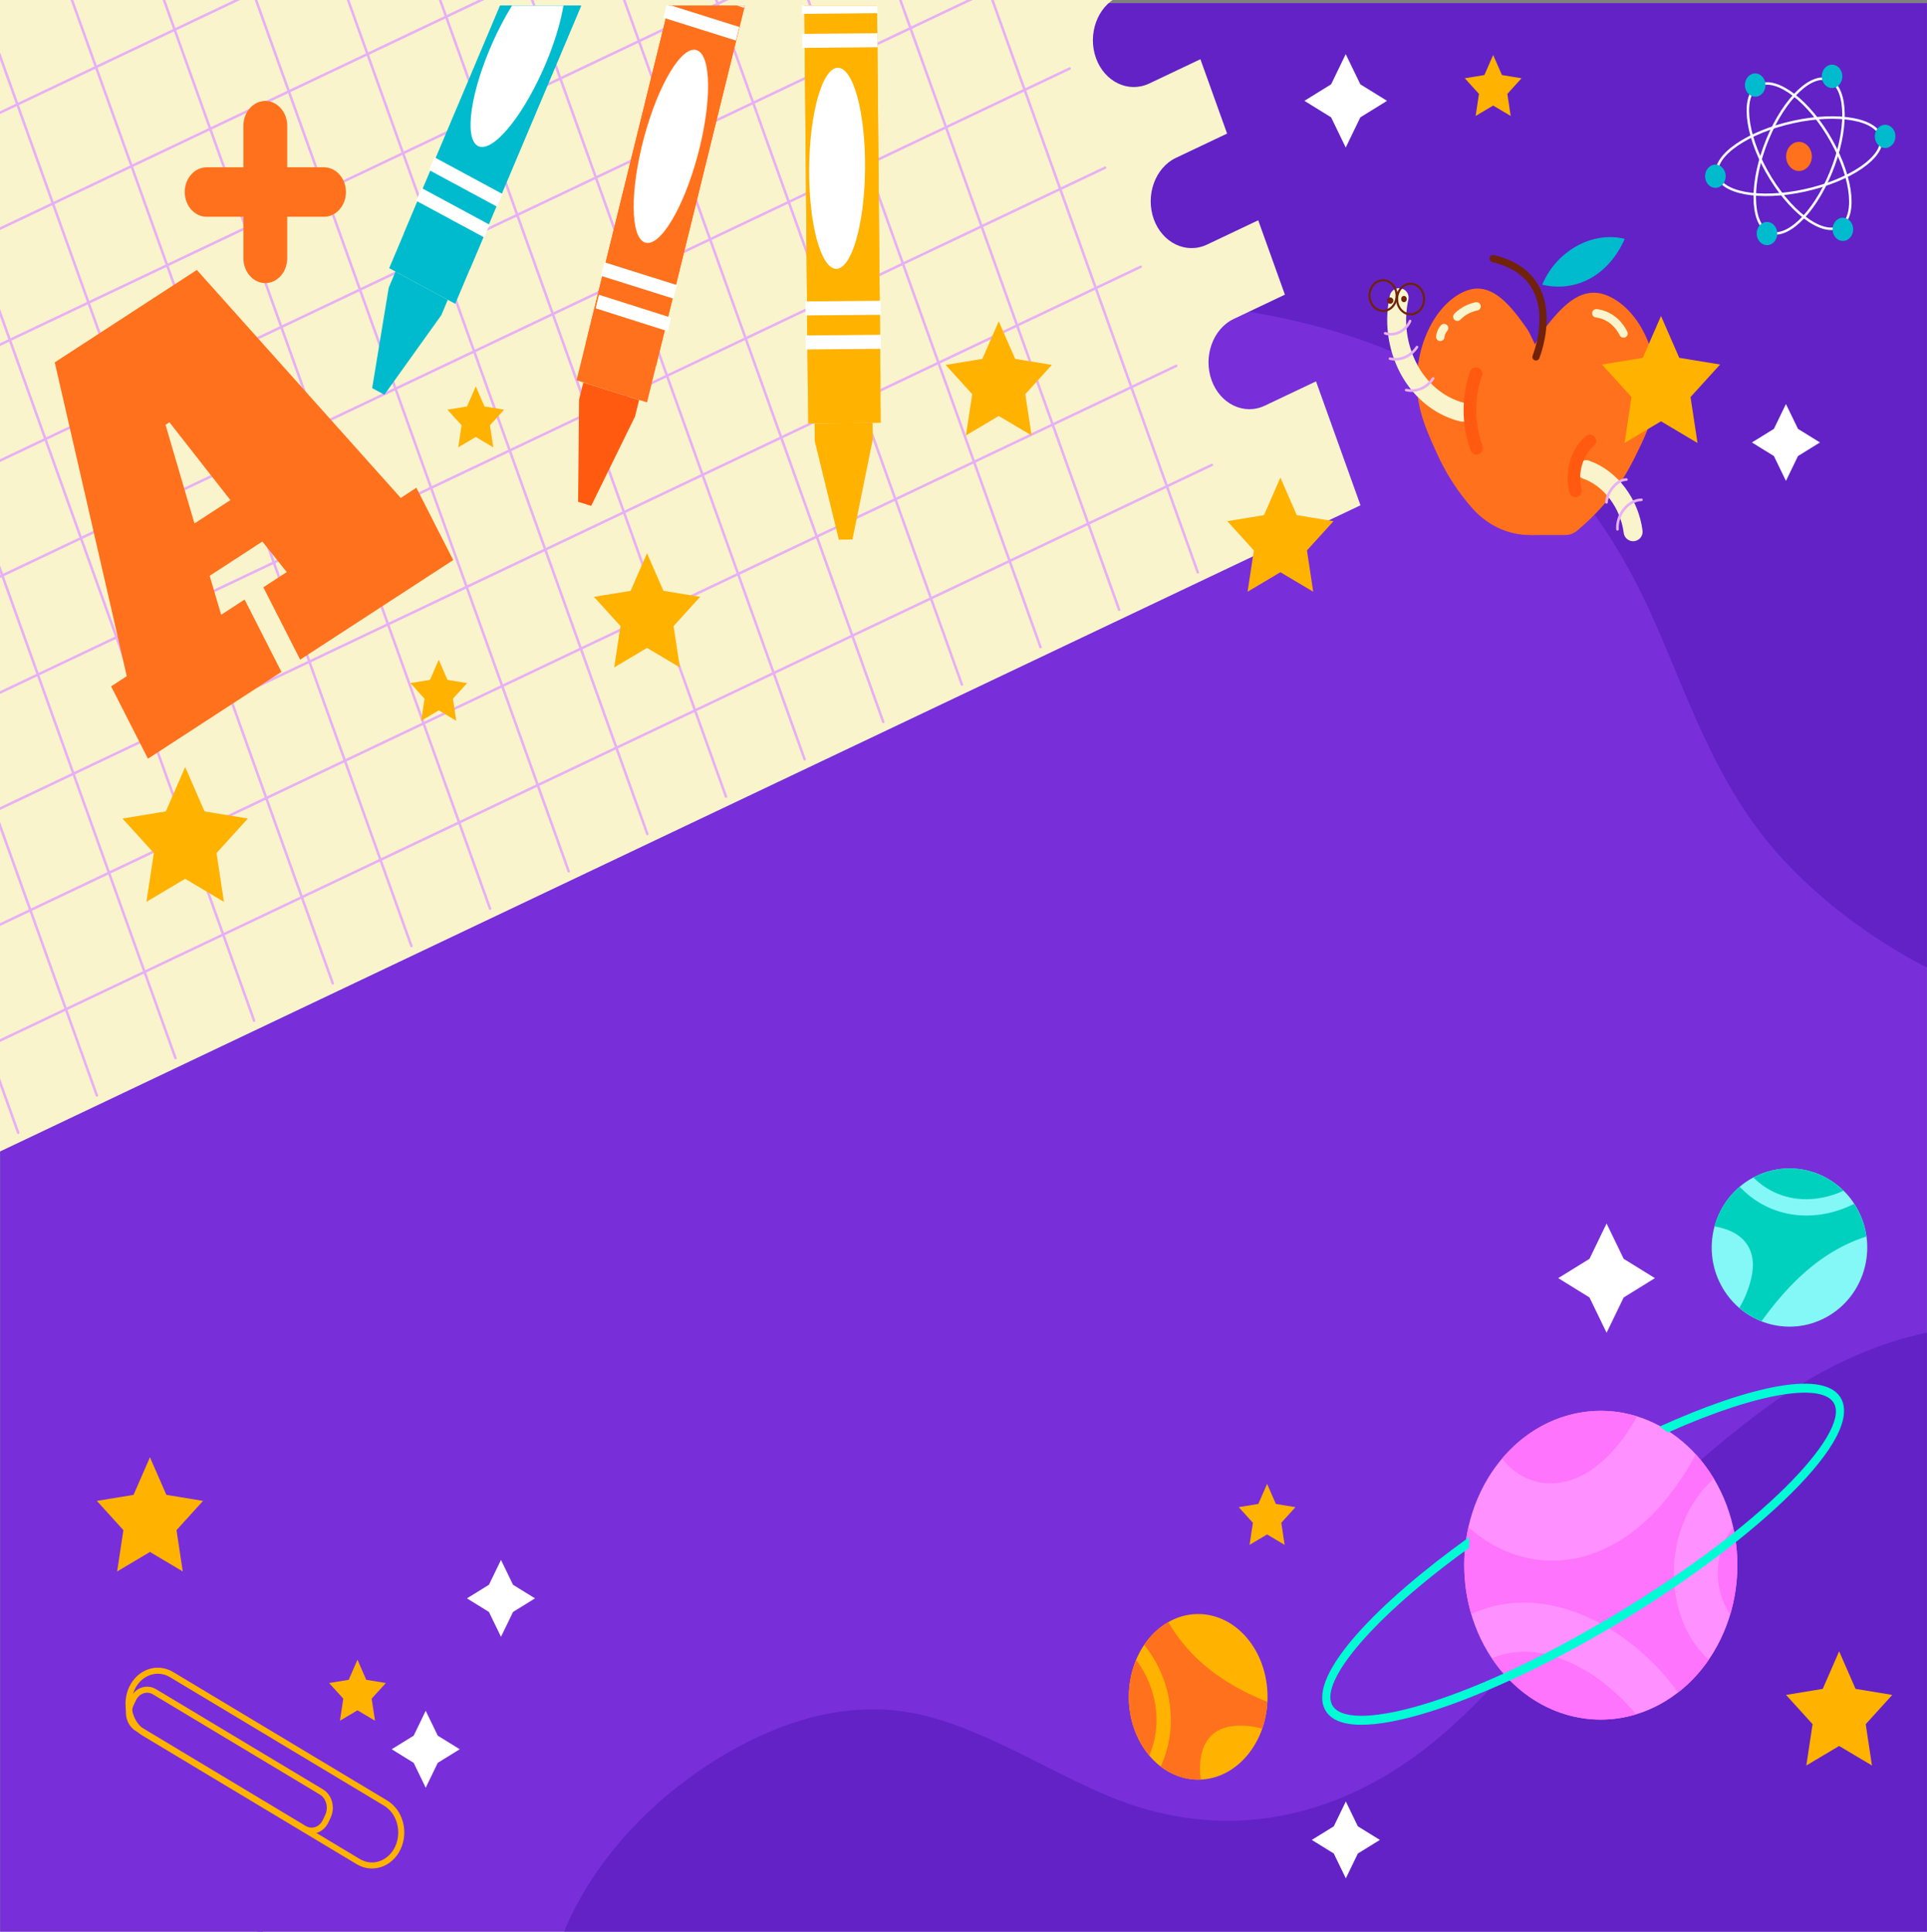 <svg xmlns="http://www.w3.org/2000/svg" xmlns:xlink="http://www.w3.org/1999/xlink" width="1920" height="1925" viewBox="0 0 1920 1925">
  <rect x="0" y="0" width="1920" height="1925" fill="#808080" stroke="none"/>
  <defs>
    <clipPath id="clip-path">
      <rect id="Rectangle_246" data-name="Rectangle 246" width="1920" height="1925" transform="translate(0 -3)" fill="none"/>
    </clipPath>
    <clipPath id="clip-path-2">
      <rect id="Rectangle_245" data-name="Rectangle 245" width="610.361" height="565.181" fill="none"/>
    </clipPath>
  </defs>
  <g id="Artboard_1" data-name="Artboard 1" transform="translate(0 3)" clip-path="url(#clip-path)">
    <rect id="Rectangle_228" data-name="Rectangle 228" width="1919.75" height="1921.931" transform="translate(0.16 0.075)" fill="#782ed9"/>
    <path id="Path_945" data-name="Path 945" d="M382.647,53.251C519.91,154.746,692.152,230.933,869.214,265.4c202.59,39.416,419.66,6.409,594.692,122.972,86.416,57.558,142.453,133.959,181.4,220.522,40,88.869,66.207,178.145,139.274,252.681,38.518,39.325,84.636,73.1,135.344,99.234V0H317.86a803.488,803.488,0,0,0,64.787,53.251Z" transform="translate(-0.015 0.391)" fill="#5b1fbe" opacity="0.73"/>
    <path id="Path_946" data-name="Path 946" d="M1755.884,1249.426a1022.782,1022.782,0,0,0-177.762,169.136c-43.138,52.11-86,105.282-135.7,149.389-99.735,88.394-219.87,115.783-339.414,65.2-58.767-24.868-113.775-60.757-174.992-77.825-56-15.588-111.995-7.325-165.382,16.2C682.994,1606.632,600.208,1677.076,562,1768.839H1919.937v-596.9C1861.809,1184.261,1807.362,1211.412,1755.884,1249.426Z" transform="translate(-0.026 153.167)" fill="#5b1fbe" opacity="0.73"/>
    <path id="Path_947" data-name="Path 947" d="M890.261-704.68-574.62-8.739l465.208,1296.728L1355.52,592.025l-44.308-123.492-51,24.212c-20.659,9.823-44.538-1.605-53.067-25.377s1.4-51.251,22.059-61.039l51-24.224-26.589-74.1-51,24.212c-20.659,9.823-44.538-1.605-53.067-25.377s1.4-51.251,22.059-61.039l51-24.212-26.589-74.1-51,24.212c-20.659,9.812-44.538-1.605-53.067-25.377s1.4-51.251,22.059-61.04l51-24.212-26.589-74.1-51,24.212c-20.659,9.812-44.538-1.605-53.068-25.377s1.4-51.251,22.059-61.04l51-24.212-26.589-74.106-51,24.224c-20.659,9.812-44.538-1.605-53.068-25.377s1.4-51.262,22.059-61.039l51-24.212-26.589-74.106-51,24.224c-20.659,9.812-44.538-1.605-53.068-25.377s1.4-51.262,22.059-61.04l51-24.224-26.579-74.1-51,24.224c-20.709,9.631-44.578-1.786-53.108-25.591s1.4-51.251,22.059-61.039l51-24.224Z" transform="translate(0.027 -91.472)" fill="#faf4cd"/>
    <line id="Line_20" data-name="Line 20" x1="459.048" y1="1279.547" transform="translate(734.416 -712.053)" fill="none" stroke="#e7b0f4" stroke-linecap="round" stroke-linejoin="round" stroke-width="2.53"/>
    <line id="Line_21" data-name="Line 21" x1="459.048" y1="1279.547" transform="translate(656.059 -674.819)" fill="none" stroke="#e7b0f4" stroke-linecap="round" stroke-linejoin="round" stroke-width="2.53"/>
    <line id="Line_22" data-name="Line 22" x1="459.048" y1="1279.547" transform="translate(577.703 -637.596)" fill="none" stroke="#e7b0f4" stroke-linecap="round" stroke-linejoin="round" stroke-width="2.53"/>
    <line id="Line_23" data-name="Line 23" x1="459.048" y1="1279.547" transform="translate(499.347 -600.373)" fill="none" stroke="#e7b0f4" stroke-linecap="round" stroke-linejoin="round" stroke-width="2.53"/>
    <line id="Line_24" data-name="Line 24" x1="459.048" y1="1279.547" transform="translate(420.99 -563.139)" fill="none" stroke="#e7b0f4" stroke-linecap="round" stroke-linejoin="round" stroke-width="2.53"/>
    <line id="Line_25" data-name="Line 25" x1="459.048" y1="1279.547" transform="translate(342.634 -525.916)" fill="none" stroke="#e7b0f4" stroke-linecap="round" stroke-linejoin="round" stroke-width="2.53"/>
    <line id="Line_26" data-name="Line 26" x1="459.058" y1="1279.547" transform="translate(264.278 -488.694)" fill="none" stroke="#e7b0f4" stroke-linecap="round" stroke-linejoin="round" stroke-width="2.53"/>
    <line id="Line_27" data-name="Line 27" x1="459.058" y1="1279.547" transform="translate(185.921 -451.46)" fill="none" stroke="#e7b0f4" stroke-linecap="round" stroke-linejoin="round" stroke-width="2.53"/>
    <line id="Line_28" data-name="Line 28" x1="459.058" y1="1279.547" transform="translate(107.565 -414.237)" fill="none" stroke="#e7b0f4" stroke-linecap="round" stroke-linejoin="round" stroke-width="2.53"/>
    <line id="Line_29" data-name="Line 29" x1="459.058" y1="1279.547" transform="translate(29.209 -377.014)" fill="none" stroke="#e7b0f4" stroke-linecap="round" stroke-linejoin="round" stroke-width="2.53"/>
    <line id="Line_30" data-name="Line 30" x1="459.058" y1="1279.547" transform="translate(-49.148 -339.78)" fill="none" stroke="#e7b0f4" stroke-linecap="round" stroke-linejoin="round" stroke-width="2.53"/>
    <line id="Line_31" data-name="Line 31" x1="459.048" y1="1279.547" transform="translate(-127.494 -302.557)" fill="none" stroke="#e7b0f4" stroke-linecap="round" stroke-linejoin="round" stroke-width="2.53"/>
    <line id="Line_32" data-name="Line 32" x1="459.048" y1="1279.547" transform="translate(-205.85 -265.334)" fill="none" stroke="#e7b0f4" stroke-linecap="round" stroke-linejoin="round" stroke-width="2.53"/>
    <line id="Line_33" data-name="Line 33" x1="459.048" y1="1279.547" transform="translate(-284.207 -228.1)" fill="none" stroke="#e7b0f4" stroke-linecap="round" stroke-linejoin="round" stroke-width="2.53"/>
    <line id="Line_34" data-name="Line 34" x1="459.048" y1="1279.547" transform="translate(-362.563 -190.877)" fill="none" stroke="#e7b0f4" stroke-linecap="round" stroke-linejoin="round" stroke-width="2.53"/>
    <line id="Line_35" data-name="Line 35" x1="459.048" y1="1279.547" transform="translate(-440.919 -153.655)" fill="none" stroke="#e7b0f4" stroke-linecap="round" stroke-linejoin="round" stroke-width="2.53"/>
    <line id="Line_36" data-name="Line 36" x1="1253.691" y2="595.633" transform="translate(-46.258 460.346)" fill="none" stroke="#e7b0f4" stroke-linecap="round" stroke-linejoin="round" stroke-width="2.53"/>
    <line id="Line_37" data-name="Line 37" x1="1253.691" y2="595.621" transform="translate(-81.686 361.598)" fill="none" stroke="#e7b0f4" stroke-linecap="round" stroke-linejoin="round" stroke-width="2.53"/>
    <line id="Line_38" data-name="Line 38" x1="1253.691" y2="595.621" transform="translate(-117.125 262.838)" fill="none" stroke="#e7b0f4" stroke-linecap="round" stroke-linejoin="round" stroke-width="2.53"/>
    <line id="Line_39" data-name="Line 39" x1="1253.691" y2="595.621" transform="translate(-152.553 164.079)" fill="none" stroke="#e7b0f4" stroke-linecap="round" stroke-linejoin="round" stroke-width="2.53"/>
    <line id="Line_40" data-name="Line 40" x1="1253.691" y2="595.633" transform="translate(-187.981 65.319)" fill="none" stroke="#e7b0f4" stroke-linecap="round" stroke-linejoin="round" stroke-width="2.53"/>
    <line id="Line_41" data-name="Line 41" x1="1253.691" y2="595.633" transform="translate(-223.41 -33.441)" fill="none" stroke="#e7b0f4" stroke-linecap="round" stroke-linejoin="round" stroke-width="2.53"/>
    <line id="Line_42" data-name="Line 42" x1="1253.691" y2="595.621" transform="translate(-258.838 -132.189)" fill="none" stroke="#e7b0f4" stroke-linecap="round" stroke-linejoin="round" stroke-width="2.53"/>
    <line id="Line_43" data-name="Line 43" x1="1253.701" y2="595.621" transform="translate(-294.276 -230.949)" fill="none" stroke="#e7b0f4" stroke-linecap="round" stroke-linejoin="round" stroke-width="2.53"/>
    <line id="Line_44" data-name="Line 44" x1="1253.691" y2="595.633" transform="translate(-329.705 -329.708)" fill="none" stroke="#e7b0f4" stroke-linecap="round" stroke-linejoin="round" stroke-width="2.53"/>
    <line id="Line_45" data-name="Line 45" x1="1253.691" y2="595.633" transform="translate(-365.133 -428.468)" fill="none" stroke="#e7b0f4" stroke-linecap="round" stroke-linejoin="round" stroke-width="2.53"/>
    <line id="Line_46" data-name="Line 46" x1="1253.691" y2="595.621" transform="translate(-400.561 -527.216)" fill="none" stroke="#e7b0f4" stroke-linecap="round" stroke-linejoin="round" stroke-width="2.53"/>
    <g id="Group_23" data-name="Group 23" transform="translate(368.243 2.652)" clip-path="url(#clip-path-2)">
      <path id="Path_1016" data-name="Path 1016" d="M0,0,73.54,2.455,87.865,478.938l-73.54-2.455Z" transform="translate(276.431 395.41) rotate(-164.44)" fill="#ff711c"/>
      <path id="Path_1017" data-name="Path 1017" d="M1.613,7.979,399.941-4l-2.455,73.54L-.842,81.519Z" transform="translate(207.198 336.066) rotate(-74.44)" fill="#ff711c"/>
      <path id="Path_948" data-name="Path 948" d="M636.817,351.663l-4,16.322-43.768,89.2-13-4.092.94-101.733,4.22-17.148Z" transform="translate(-368.27 41.307)" fill="#ff5a10"/>
      <path id="Path_1018" data-name="Path 1018" d="M0,0,75.475,2.541,75.9,16.434.421,13.893Z" transform="translate(297.18 324.476) rotate(-164.291)" fill="#fff"/>
      <path id="Path_1019" data-name="Path 1019" d="M0,0,75.67,2.526l.419,13.934L.419,13.934Z" transform="translate(302.777 291.972) rotate(-164.44)" fill="#fff"/>
      <path id="Path_1020" data-name="Path 1020" d="M0,0,75.67,2.526l.419,13.934L.419,13.934Z" transform="translate(365.063 34.766) rotate(-164.44)" fill="#fff"/>
      <path id="Path_1021" data-name="Path 1021" d="M0,0,75.67,2.526l.419,13.934L.419,13.934Z" transform="translate(373.108 2.114) rotate(-164.44)" fill="#fff"/>
      <path id="Path_1007" data-name="Path 1007" d="M99.882-.992c54.79-1.776,98.753,9.394,98.195,24.95S152.649,53.564,97.859,55.34-.894,45.946-.336,30.391,45.092.784,99.882-.992Z" transform="translate(245.443 226.896) rotate(-73.09)" fill="#fff"/>
      <rect id="Rectangle_235" data-name="Rectangle 235" width="72.354" height="480.381" transform="matrix(-1, 0.009, -0.009, -1, 509.328, 415.676)" fill="#ffb200"/>
      <rect id="Rectangle_236" data-name="Rectangle 236" width="72.437" height="401.572" transform="matrix(1, -0.009, 0.009, 1, 432.965, -23.465)" fill="#ffb200"/>
      <path id="Path_949" data-name="Path 949" d="M869.427,369.76l.14,16.955-20.2,99.359-13.5.136-24-98.059-.14-17.8Z" transform="translate(-368.281 45.942)" fill="#ffb200"/>
      <rect id="Rectangle_237" data-name="Rectangle 237" width="74.953" height="13.961" transform="matrix(-1, 0.009, -0.009, -1, 509.533, 341.936)" fill="#fff"/>
      <rect id="Rectangle_238" data-name="Rectangle 238" width="74.953" height="13.961" transform="matrix(-1, 0.009, -0.009, -1, 509.276, 308.043)" fill="#fff"/>
      <rect id="Rectangle_239" data-name="Rectangle 239" width="74.953" height="13.961" transform="matrix(-1, 0.009, -0.009, -1, 506.158, 41.405)" fill="#fff"/>
      <rect id="Rectangle_240" data-name="Rectangle 240" width="74.953" height="13.961" transform="matrix(-1, 0.009, -0.009, -1, 505.88, 7.501)" fill="#fff"/>
      <path id="Path_1024" data-name="Path 1024" d="M100.208-.039C155.537-.1,200.374,12.319,200.354,27.7S155.465,55.616,100.135,55.68-.031,43.322-.011,27.936,44.878.025,100.208-.039Z" transform="translate(437.005 261.955) rotate(-89.427)" fill="#fff"/>
      <path id="Path_1008" data-name="Path 1008" d="M0,0,74.619,3.693l21.545,470.19L21.545,470.19Z" transform="matrix(-0.903, -0.431, 0.431, -0.903, 85.325, 297.109)" fill="#00bbcd"/>
      <path id="Path_1009" data-name="Path 1009" d="M2.352,12.043,395.42-5.969,391.727,68.65-1.341,86.661Z" transform="matrix(0.431, -0.903, 0.903, 0.431, 22.218, 224.125)" fill="#00bbcd"/>
      <path id="Path_950" data-name="Path 950" d="M446.206,264.536l-6.45,15.294L383,359.147l-12.179-6.567,16.489-100.037,6.78-16.062Z" transform="translate(-368.26 28.567)" fill="#00bbcd"/>
      <path id="Path_1010" data-name="Path 1010" d="M0,0,76.78,3.8l.63,13.75L.63,13.75Z" transform="matrix(-0.903, -0.431, 0.431, -0.903, 114.151, 230.955)" fill="#fff"/>
      <path id="Path_1011" data-name="Path 1011" d="M0,0,76.78,3.8l.63,13.75L.63,13.75Z" transform="matrix(-0.903, -0.431, 0.431, -0.903, 127.06, 200.368)" fill="#fff"/>
      <path id="Path_1012" data-name="Path 1012" d="M98.783-1.374c54.027-2.573,97.169,8.146,96.36,23.942S149.881,53.253,95.854,55.826-1.315,47.68-.506,31.885,44.756,1.2,98.783-1.374Z" transform="translate(79.473 124.803) rotate(-63.14)" fill="#fff"/>
    </g>
    <path id="Path_951" data-name="Path 951" d="M262.38,551.264l23.329-15.181L261.42,505.654l-52.508,34.16,11.459,38.817,23.339-15.181,36.708,72.106L147.426,722.084l-36.718-72.106L126.277,639.8,54.55,327.1,196.133,235l203.16,227.2,15.559-10.173,36.708,72.117L299.089,623.37Zm-68.627-63.628,35.788-23.274L168.815,386.8l-3.88,2.532Z" transform="translate(-0.003 31.026)" fill="#ff711c"/>
    <path id="Path_952" data-name="Path 952" d="M264.359,267.525h0c-12.034-.043-21.781-11.061-21.819-24.664V110.608c.066-13.582,9.8-24.565,21.819-24.608h0c12.034.043,21.781,11.061,21.819,24.664V242.917c-.066,13.582-9.8,24.565-21.819,24.608Z" transform="translate(-0.011 11.602)" fill="#ff711c"/>
    <path id="Path_953" data-name="Path 953" d="M184.06,169.133h0c.038-13.6,9.786-24.616,21.819-24.653H322.874c12.033.037,21.781,11.051,21.819,24.653h0c-.033,13.606-9.782,24.627-21.819,24.664H205.879c-12.037-.037-21.786-11.058-21.819-24.664Z" transform="translate(-0.009 19.226)" fill="#ff711c"/>
    <line id="Line_47" data-name="Line 47" y2="181.717" transform="translate(259.158 1739.78)" fill="none" stroke="#782ed9" stroke-linecap="round" stroke-linejoin="round" stroke-width="5.71"/>
    <path id="Path_954" data-name="Path 954" d="M1524.165,497.014h4.29a22.717,22.717,0,0,0,2.93-10.987l1.19-167.429a23.737,23.737,0,0,0-2.87-11.3c-3-5.516-5.3-11.722-8.77-16.65-13.279-18.82-28.879-39.054-48.468-39.224-7.89,0-15.629,3.3-22.609,8.139-28.129,19.533-43.828,65.561-36.148,106.005,3.41,17.882,10.709,33.99,17.929,49.792A216.263,216.263,0,0,0,1467,470.315c15.181,17.1,35.737,26.7,57.167,26.7Z" transform="translate(-0.066 33.167)" fill="#ff711c"/>
    <path id="Path_955" data-name="Path 955" d="M1559.758,496.537a18.132,18.132,0,0,0,11.709-4.318c22.2-18.719,41.208-40.309,57.177-72.479,7.78-15.678,15.659-31.65,19.479-49.465,8.64-40.263-7.1-86.608-36.208-106.65-7.22-4.974-15.259-8.466-23.519-8.546-20.469-.192-37.088,19.759-51.248,38.342-3.65,4.77-6.18,10.806-9.27,16.209a24.313,24.313,0,0,0-3.33,11.891l-1.23,164.954a23.389,23.389,0,0,0,2.26,10.06Z" transform="translate(-0.071 33.643)" fill="#ff711c"/>
    <path id="Path_956" data-name="Path 956" d="M1530.458,322.957s32.668-79.871-42.688-97.957" transform="translate(-0.07 29.722)" fill="none" stroke="#70220a" stroke-linecap="round" stroke-linejoin="round" stroke-width="7.16"/>
    <path id="Path_957" data-name="Path 957" d="M1536.73,253.471c14-33.7,50-53.67,82.156-45.678C1603.287,243.4,1571.168,261.587,1536.73,253.471Z" transform="translate(-0.072 27.25)" fill="#00bbcd"/>
    <path id="Path_958" data-name="Path 958" d="M1384.53,267.79c-7.49,26.326-1.28,57.027,15.6,77.045s43.708,28.508,67.327,21.307" transform="translate(-0.065 35.301)" fill="none"/>
    <path id="Path_959" data-name="Path 959" d="M1394.09,259.4a104.408,104.408,0,0,0,10.229,72.151c11.888,21.5,30.963,36.657,52.888,42.015" transform="translate(-0.065 34.207)" fill="none" stroke="#faf4cd" stroke-linecap="round" stroke-linejoin="round" stroke-width="18.86"/>
    <path id="Path_960" data-name="Path 960" d="M1655.047,275.61l18.189,41.665,40.668,6.68-29.429,32.419,6.95,45.791-36.378-21.624-36.368,21.624,6.95-45.791-29.439-32.419,40.678-6.68Z" transform="translate(-0.075 36.32)" fill="#ffb200"/>
    <path id="Path_961" data-name="Path 961" d="M1580.38,411.06c24.239,8.4,43.268,33.515,46.888,61.876" transform="translate(-0.074 53.977)" fill="none" stroke="#faf4cd" stroke-linecap="round" stroke-linejoin="round" stroke-width="18.86"/>
    <path id="Path_962" data-name="Path 962" d="M1470.75,326.45a111.468,111.468,0,0,0,.54,74.31" transform="translate(-0.069 42.948)" fill="none" stroke="#ff5a10" stroke-linecap="round" stroke-linejoin="round" stroke-width="12.57"/>
    <path id="Path_963" data-name="Path 963" d="M1584.169,385.74c-13.159,11.111-19.139,31.967-14.249,49.736" transform="translate(-0.073 50.677)" fill="none" stroke="#ff5a10" stroke-linecap="round" stroke-linejoin="round" stroke-width="12.57"/>
    <path id="Path_964" data-name="Path 964" d="M1405,280.07c-4.29,9.981-15.429,15.441-24.8,12.174" transform="translate(-0.065 36.901)" fill="none" stroke="#e7b0f4" stroke-linecap="round" stroke-linejoin="round" stroke-width="2.64"/>
    <path id="Path_965" data-name="Path 965" d="M1411.9,303c-6.273,9.35-16.719,13.828-26.9,11.53" transform="translate(-0.065 39.891)" fill="none" stroke="#e7b0f4" stroke-linecap="round" stroke-linejoin="round" stroke-width="2.64"/>
    <path id="Path_966" data-name="Path 966" d="M1428,330.65c-6.256,9.35-16.684,13.844-26.859,11.575" transform="translate(-0.066 43.495)" fill="none" stroke="#e7b0f4" stroke-linecap="round" stroke-linejoin="round" stroke-width="2.64"/>
    <path id="Path_967" data-name="Path 967" d="M1620.559,419.8c-9.1-.124-19.429,12.434-19.829,22.7" transform="translate(-0.075 55.117)" fill="none" stroke="#e7b0f4" stroke-linecap="round" stroke-linejoin="round" stroke-width="2.64"/>
    <path id="Path_968" data-name="Path 968" d="M1635.529,437.66c-13.17.26-24.779,14.582-23.859,29.389" transform="translate(-0.075 57.445)" fill="none" stroke="#e7b0f4" stroke-linecap="round" stroke-linejoin="round" stroke-width="2.64"/>
    <path id="Path_1022" data-name="Path 1022" d="M15.416-.092c8.408-.153,15.1,5.79,14.947,13.275s-7.094,13.677-15.5,13.83S-.239,21.222-.085,13.738,7.008.061,15.416-.092Z" transform="matrix(0.16, -0.987, 0.987, 0.16, 1362.332, 304.345)" fill="none" stroke="#70220a" stroke-width="2.106"/>
    <ellipse id="Ellipse_137" data-name="Ellipse 137" cx="13.469" cy="15.226" rx="13.469" ry="15.226" transform="translate(1391.995 279.794)" fill="none" stroke="#70220a" stroke-miterlimit="10" stroke-width="2.1"/>
    <path id="Path_969" data-name="Path 969" d="M1384.83,259.27a3.132,3.132,0,1,1-2.75,3.108A2.946,2.946,0,0,1,1384.83,259.27Z" transform="translate(-0.065 34.19)" fill="#70220a"/>
    <ellipse id="Ellipse_138" data-name="Ellipse 138" cx="2.75" cy="3.108" rx="2.75" ry="3.108" transform="translate(1396.105 291.911)" fill="#70220a"/>
    <path id="Path_970" data-name="Path 970" d="M1471.219,267.11a37.2,37.2,0,0,0-19.079,10.32" transform="translate(-0.068 35.212)" fill="none" stroke="#faf4cd" stroke-linecap="round" stroke-linejoin="round" stroke-width="8.38"/>
    <path id="Path_971" data-name="Path 971" d="M1438.9,286.28a15.812,15.812,0,0,0-3.78,8.692" transform="translate(-0.067 37.711)" fill="none" stroke="#faf4cd" stroke-linecap="round" stroke-linejoin="round" stroke-width="8.38"/>
    <path id="Path_972" data-name="Path 972" d="M1590.62,273.21c11.388,1.31,21.492,8.821,27.069,20.12" transform="translate(-0.075 36.007)" fill="none" stroke="#faf4cd" stroke-linecap="round" stroke-linejoin="round" stroke-width="8.38"/>
    <path id="Path_1023" data-name="Path 1023" d="M84.093-.6c46.172-1.123,83.266,13.437,82.851,32.522s-38.18,35.467-84.352,36.59S-.673,55.073-.259,35.988,37.921.521,84.093-.6Z" transform="translate(1704.231 135.23) rotate(-11.01)" fill="none" stroke="#fff" stroke-width="2.46"/>
    <path id="Path_1013" data-name="Path 1013" d="M82.515-1.139c44.93-2.025,80.576,12.257,79.618,31.9S123.977,67.967,79.047,69.992-1.529,57.735-.571,38.092,37.586.885,82.515-1.139Z" transform="translate(1727.287 211.253) rotate(-65.04)" fill="none" stroke="#fff" stroke-width="2.46"/>
    <path id="Path_1014" data-name="Path 1014" d="M39-.712C58.778-1.873,72.775,33.4,70.261,78.069S49.671,159.894,29.89,161.056-3.89,126.946-1.375,82.275,19.215.45,39-.712Z" transform="translate(1718.42 106.617) rotate(-34.94)" fill="none" stroke="#fff" stroke-width="2.46"/>
    <path id="Path_973" data-name="Path 973" d="M1759.139,72.209c.541,6.372-3.587,12.035-9.223,12.652s-10.649-4.044-11.2-10.415,3.568-12.042,9.2-12.67c5.642-.6,10.656,4.059,11.219,10.433Z" transform="translate(-0.081 8.437)" fill="#00bbcd"/>
    <path id="Path_974" data-name="Path 974" d="M1846.489,199.441c.536,6.371-3.6,12.029-9.231,12.641s-10.645-4.051-11.194-10.42,3.571-12.038,9.205-12.665C1840.917,188.386,1845.936,193.058,1846.489,199.441Z" transform="translate(-0.086 25.022)" fill="#00bbcd"/>
    <path id="Path_975" data-name="Path 975" d="M1888.6,117.481c.535,6.37-3.595,12.026-9.229,12.64s-10.644-4.045-11.2-10.413,3.563-12.038,9.195-12.671c5.649-.61,10.671,4.06,11.229,10.445Z" transform="translate(-0.088 14.337)" fill="#00bbcd"/>
    <ellipse id="Ellipse_142" data-name="Ellipse 142" cx="10.25" cy="11.654" rx="10.25" ry="11.654" transform="translate(1815.135 61.431)" fill="#00bbcd"/>
    <path id="Path_976" data-name="Path 976" d="M1770.849,203.139c.535,6.363-3.59,12.014-9.219,12.629s-10.633-4.04-11.185-10.4,3.558-12.026,9.185-12.66c5.642-.6,10.656,4.059,11.219,10.433Z" transform="translate(-0.082 25.506)" fill="#00bbcd"/>
    <path id="Path_977" data-name="Path 977" d="M1719.459,152.6c.535,6.371-3.6,12.029-9.231,12.641s-10.645-4.051-11.194-10.421,3.571-12.038,9.206-12.665C1713.885,141.552,1718.9,146.221,1719.459,152.6Z" transform="translate(-0.079 18.916)" fill="#00bbcd"/>
    <path id="Path_978" data-name="Path 978" d="M1805.3,135.212c.674,7.964-4.49,15.039-11.535,15.8s-13.306-5.069-13.986-13.032,4.478-15.044,11.522-15.816c7.047-.748,13.3,5.082,14,13.044Z" transform="translate(-0.084 16.309)" fill="#ff711c"/>
    <ellipse id="Ellipse_143" data-name="Ellipse 143" cx="136.084" cy="153.831" rx="136.084" ry="153.831" transform="translate(1458.891 1403.011)" fill="#ff90ff"/>
    <path id="Path_979" data-name="Path 979" d="M1519.239,1307.078c22.079,10.772,46.308,6.364,66.407-7.359,18.759-12.83,33.529-31.775,45.568-53.33-48.26-15.041-99.927,1.093-134.514,42a61.472,61.472,0,0,0,22.539,18.685Z" transform="translate(-0.07 162.15)" fill="#ff74fc"/>
    <path id="Path_980" data-name="Path 980" d="M1486.61,1459.857c33.307,50,90.169,72.071,143.623,55.749C1593.805,1471.817,1535.548,1438.448,1486.61,1459.857Z" transform="translate(-0.07 189.833)" fill="#ff74fc"/>
    <path id="Path_981" data-name="Path 981" d="M1726.939,1343.54c-10.609,13.429-16.309,30.972-15,51.036a70.273,70.273,0,0,0,12.069,35.685,173.759,173.759,0,0,0,2.93-86.721Z" transform="translate(-0.08 175.537)" fill="#ff74fc"/>
    <path id="Path_982" data-name="Path 982" d="M1668.66,1412.6c-4.62-41.823,10.36-83.828,39.058-109.125a151.254,151.254,0,0,0-18-24.269c-23.849,43.745-55.537,80.674-99.825,97.855-43.284,16.669-91.106,7.085-126.684-25.388a173.9,173.9,0,0,0,2.83,86.744c72.437-33.651,157.432,11.3,206.11,77.995a141.923,141.923,0,0,0,21.809-21.1c3.06-3.663,5.91-7.449,8.59-11.3C1684.329,1466.952,1671.99,1442.638,1668.66,1412.6Z" transform="translate(-0.068 167.151)" fill="#ff74fc"/>
    <path id="Path_983" data-name="Path 983" d="M1653.584,1259.66c2.82,2,5.67,3.911,8.52,5.833,91.666-40.9,155.543-49.872,165.692-28.169,14,29.864-71.7,121.921-221.46,211.377s-265.308,117.558-279.267,87.75c-11.06-23.647,40.418-86.326,136.693-155.832,0-3.617.07-7.246.22-10.863-91.286,65.561-160.223,136.774-144.2,171.046,20.5,43.858,163.762-8.2,290.406-83.862s245.409-180.134,224.91-223.992C1820.417,1201.582,1742.9,1219.272,1653.584,1259.66Z" transform="translate(-0.062 159.029)" fill="#00fbd4"/>
    <path id="Path_984" data-name="Path 984" d="M184.507,673.24l19.309,44.231,43.178,7.087-31.239,34.419,7.37,48.617-38.618-22.958-38.618,22.958,7.38-48.617L122.03,724.558l43.168-7.087Z" transform="translate(-0.006 88.156)" fill="#ffb200"/>
    <path id="Path_985" data-name="Path 985" d="M474.059,337.64l8.74,20.007,19.539,3.21L488.2,376.434l3.34,22-17.479-10.377L456.59,398.431l3.33-22L445.79,360.858l19.529-3.21Z" transform="translate(-0.021 44.406)" fill="#ffb200"/>
    <path id="Path_986" data-name="Path 986" d="M644.708,484.75l16.359,37.46,36.568,6-26.459,29.163,6.24,41.168-32.708-19.431L612,598.543l6.25-41.168L591.79,528.212l36.568-6Z" transform="translate(-0.028 63.584)" fill="#ffb200"/>
    <path id="Path_987" data-name="Path 987" d="M437.169,578.7l8.74,20.019,19.539,3.21-14.139,15.576,3.33,22-17.469-10.388L419.69,639.5l3.34-22L408.89,601.929l19.539-3.21Z" transform="translate(-0.019 75.831)" fill="#ffb200"/>
    <path id="Path_988" data-name="Path 988" d="M995.167,280.26l16.349,37.46,36.578,6-26.469,29.163,6.25,41.168-32.708-19.431-32.708,19.431,6.25-41.168L942.24,323.722l36.578-6Z" transform="translate(-0.044 36.926)" fill="#ffb200"/>
    <path id="Path_989" data-name="Path 989" d="M1340.9,44.72l14.559,30.09,26.629,16.458-26.629,16.458-14.559,30.1-14.559-30.1L1299.72,91.268l26.619-16.458Z" transform="translate(-0.061 6.221)" fill="#fff"/>
    <path id="Path_990" data-name="Path 990" d="M1487.809,45.47l8.74,20.007,19.529,3.21-14.13,15.576,3.33,22-17.469-10.377-17.479,10.377,3.34-22L1459.53,68.688l19.539-3.21Z" transform="translate(-0.068 6.319)" fill="#ffb200"/>
    <path id="Path_991" data-name="Path 991" d="M1275.808,418.02l16.349,37.472,36.568,6-26.459,29.152,6.25,41.179-32.708-19.442L1243.1,531.825l6.25-41.179-26.469-29.152,36.568-6Z" transform="translate(-0.057 54.885)" fill="#ffb200"/>
    <path id="Path_992" data-name="Path 992" d="M1779.538,353.18l11.989,24.778,21.919,13.553-21.919,13.553-11.989,24.778-11.989-24.778-21.919-13.553,21.919-13.553Z" transform="translate(-0.082 46.432)" fill="#fff"/>
    <path id="Path_1015" data-name="Path 1015" d="M80.6,2.135c42.967-.313,77.546,34.6,77.233,77.98s-35.4,78.8-78.366,79.113-77.546-34.6-77.233-77.98S37.629,2.448,80.6,2.135Z" transform="translate(1674.252 1207.16) rotate(-28.3)" fill="#84f8f6"/>
    <path id="Path_993" data-name="Path 993" d="M1761.74,1050.477c24.489,24.235,59.057,27.314,89.781,13.2A76.26,76.26,0,0,0,1761.74,1050.477Z" transform="translate(-14.738 119.991)" fill="#00d1be"/>
    <path id="Path_994" data-name="Path 994" d="M1767.187,1144.512a102.33,102.33,0,0,1-12.446,32.281,76.839,76.839,0,0,0,22.1,13.4c27.723-38.4,60.693-70.508,104.558-84.426a80.106,80.106,0,0,0-12.2-32.628c-38.777,19.5-83.717,15.023-114.112-16.985a78.469,78.469,0,0,0-24.33,36.75c-.293.944-.476,1.875-.732,2.819C1754.119,1099.617,1772.849,1114.106,1767.187,1144.512Z" transform="translate(-21.722 123.543)" fill="#00d1be"/>
    <ellipse id="Ellipse_145" data-name="Ellipse 145" cx="69.117" cy="82.516" rx="69.117" ry="82.516" transform="translate(1124.707 1605.504)" fill="#ffb200"/>
    <path id="Path_995" data-name="Path 995" d="M1145.209,1555.8c13.659-32.521,6.88-68.568-13.139-95.323a95.361,95.361,0,0,0-7.3,36.76c-.1,21.766,7.215,42.741,20.439,58.564Z" transform="translate(-0.053 190.781)" fill="#ff711c"/>
    <path id="Path_996" data-name="Path 996" d="M1227.166,1530.882a74.943,74.943,0,0,1,30.369,2.43,95.5,95.5,0,0,0,5.25-26.665c-39.558-16.028-75.257-39.348-98.685-79.487a73.013,73.013,0,0,0-24,22.607c26.739,33.21,35.089,80.256,16.529,121.209a60.827,60.827,0,0,0,37.248,13.09c.86,0,1.7-.113,2.55-.147C1193.168,1558.327,1200.237,1534.736,1227.166,1530.882Z" transform="translate(-0.053 186.437)" fill="#ff711c"/>
    <path id="Path_997" data-name="Path 997" d="M1832.547,1452.86l16.359,37.449,36.568,6.014-26.459,29.152,6.24,41.179-32.708-19.442-32.708,19.442,6.25-41.179-26.459-29.152,36.568-6.014Z" transform="translate(-0.083 189.788)" fill="#ffb200"/>
    <path id="Path_998" data-name="Path 998" d="M1600.818,1075.68l17.039,35.211,31.139,19.25-31.139,19.25-17.039,35.211-17.029-35.211-31.149-19.25,31.149-19.25Z" transform="translate(-0.073 140.618)" fill="#fff"/>
    <path id="Path_999" data-name="Path 999" d="M1262.549,1305.24l8.74,20.007,19.539,3.21-14.139,15.576,3.34,22-17.479-10.388-17.469,10.388,3.33-22-14.129-15.576,19.539-3.21Z" transform="translate(-0.058 170.544)" fill="#ffb200"/>
    <path id="Path_1000" data-name="Path 1000" d="M1341,1585.24l11.989,24.778,21.919,13.553-21.919,13.553L1341,1661.9l-11.989-24.778-21.919-13.553,21.919-13.553Z" transform="translate(-0.061 207.045)" fill="#fff"/>
    <path id="Path_1001" data-name="Path 1001" d="M356.989,1660.233,143.519,1532.05c-14.2-8.58-19.593-28.511-12.079-44.6h0c7.59-16.04,25.214-22.14,39.448-13.655l213.47,128.194c14.189,8.58,19.586,28.5,12.079,44.593h0C388.847,1662.618,371.223,1668.719,356.989,1660.233Z" transform="translate(-0.006 192.018)" fill="none" stroke="#ffb200" stroke-linecap="round" stroke-linejoin="round" stroke-width="6.02"/>
    <path id="Path_1002" data-name="Path 1002" d="M303.142,1625.123,136.82,1525.244c-7.663-4.63-10.58-15.387-6.53-24.077l2.36-5.019c4.1-8.665,13.622-11.958,21.309-7.37l166.322,99.867c7.665,4.635,10.579,15.4,6.52,24.088l-2.35,5.008c-4.1,8.664-13.619,11.961-21.309,7.381Z" transform="translate(-0.006 194.2)" fill="none" stroke="#ffb200" stroke-linecap="round" stroke-linejoin="round" stroke-width="6.02"/>
    <path id="Path_1003" data-name="Path 1003" d="M149.418,1281.79l16.349,37.46,36.568,6-26.459,29.163,6.25,41.168-32.708-19.431-32.708,19.431,6.24-41.168L96.49,1325.252l36.568-6Z" transform="translate(-0.005 167.487)" fill="#ffb200"/>
    <path id="Path_1004" data-name="Path 1004" d="M424.188,1505.3l11.989,24.777,21.919,13.553-21.919,13.553-11.989,24.777L412.2,1557.184l-21.919-13.553,21.919-13.553Z" transform="translate(-0.018 196.624)" fill="#fff"/>
    <path id="Path_1005" data-name="Path 1005" d="M356.189,1460.28l8.74,20.007,19.539,3.21-14.139,15.577,3.34,22-17.479-10.377-17.469,10.377,3.33-22L327.92,1483.5l19.529-3.21Z" transform="translate(-0.015 190.755)" fill="#ffb200"/>
    <path id="Path_1006" data-name="Path 1006" d="M499.188,1372.28l11.989,24.777L533.1,1410.61l-21.919,13.553-11.989,24.777L487.2,1424.164,465.28,1410.61l21.919-13.553Z" transform="translate(-0.022 179.283)" fill="#fff"/>
  </g>
</svg>

